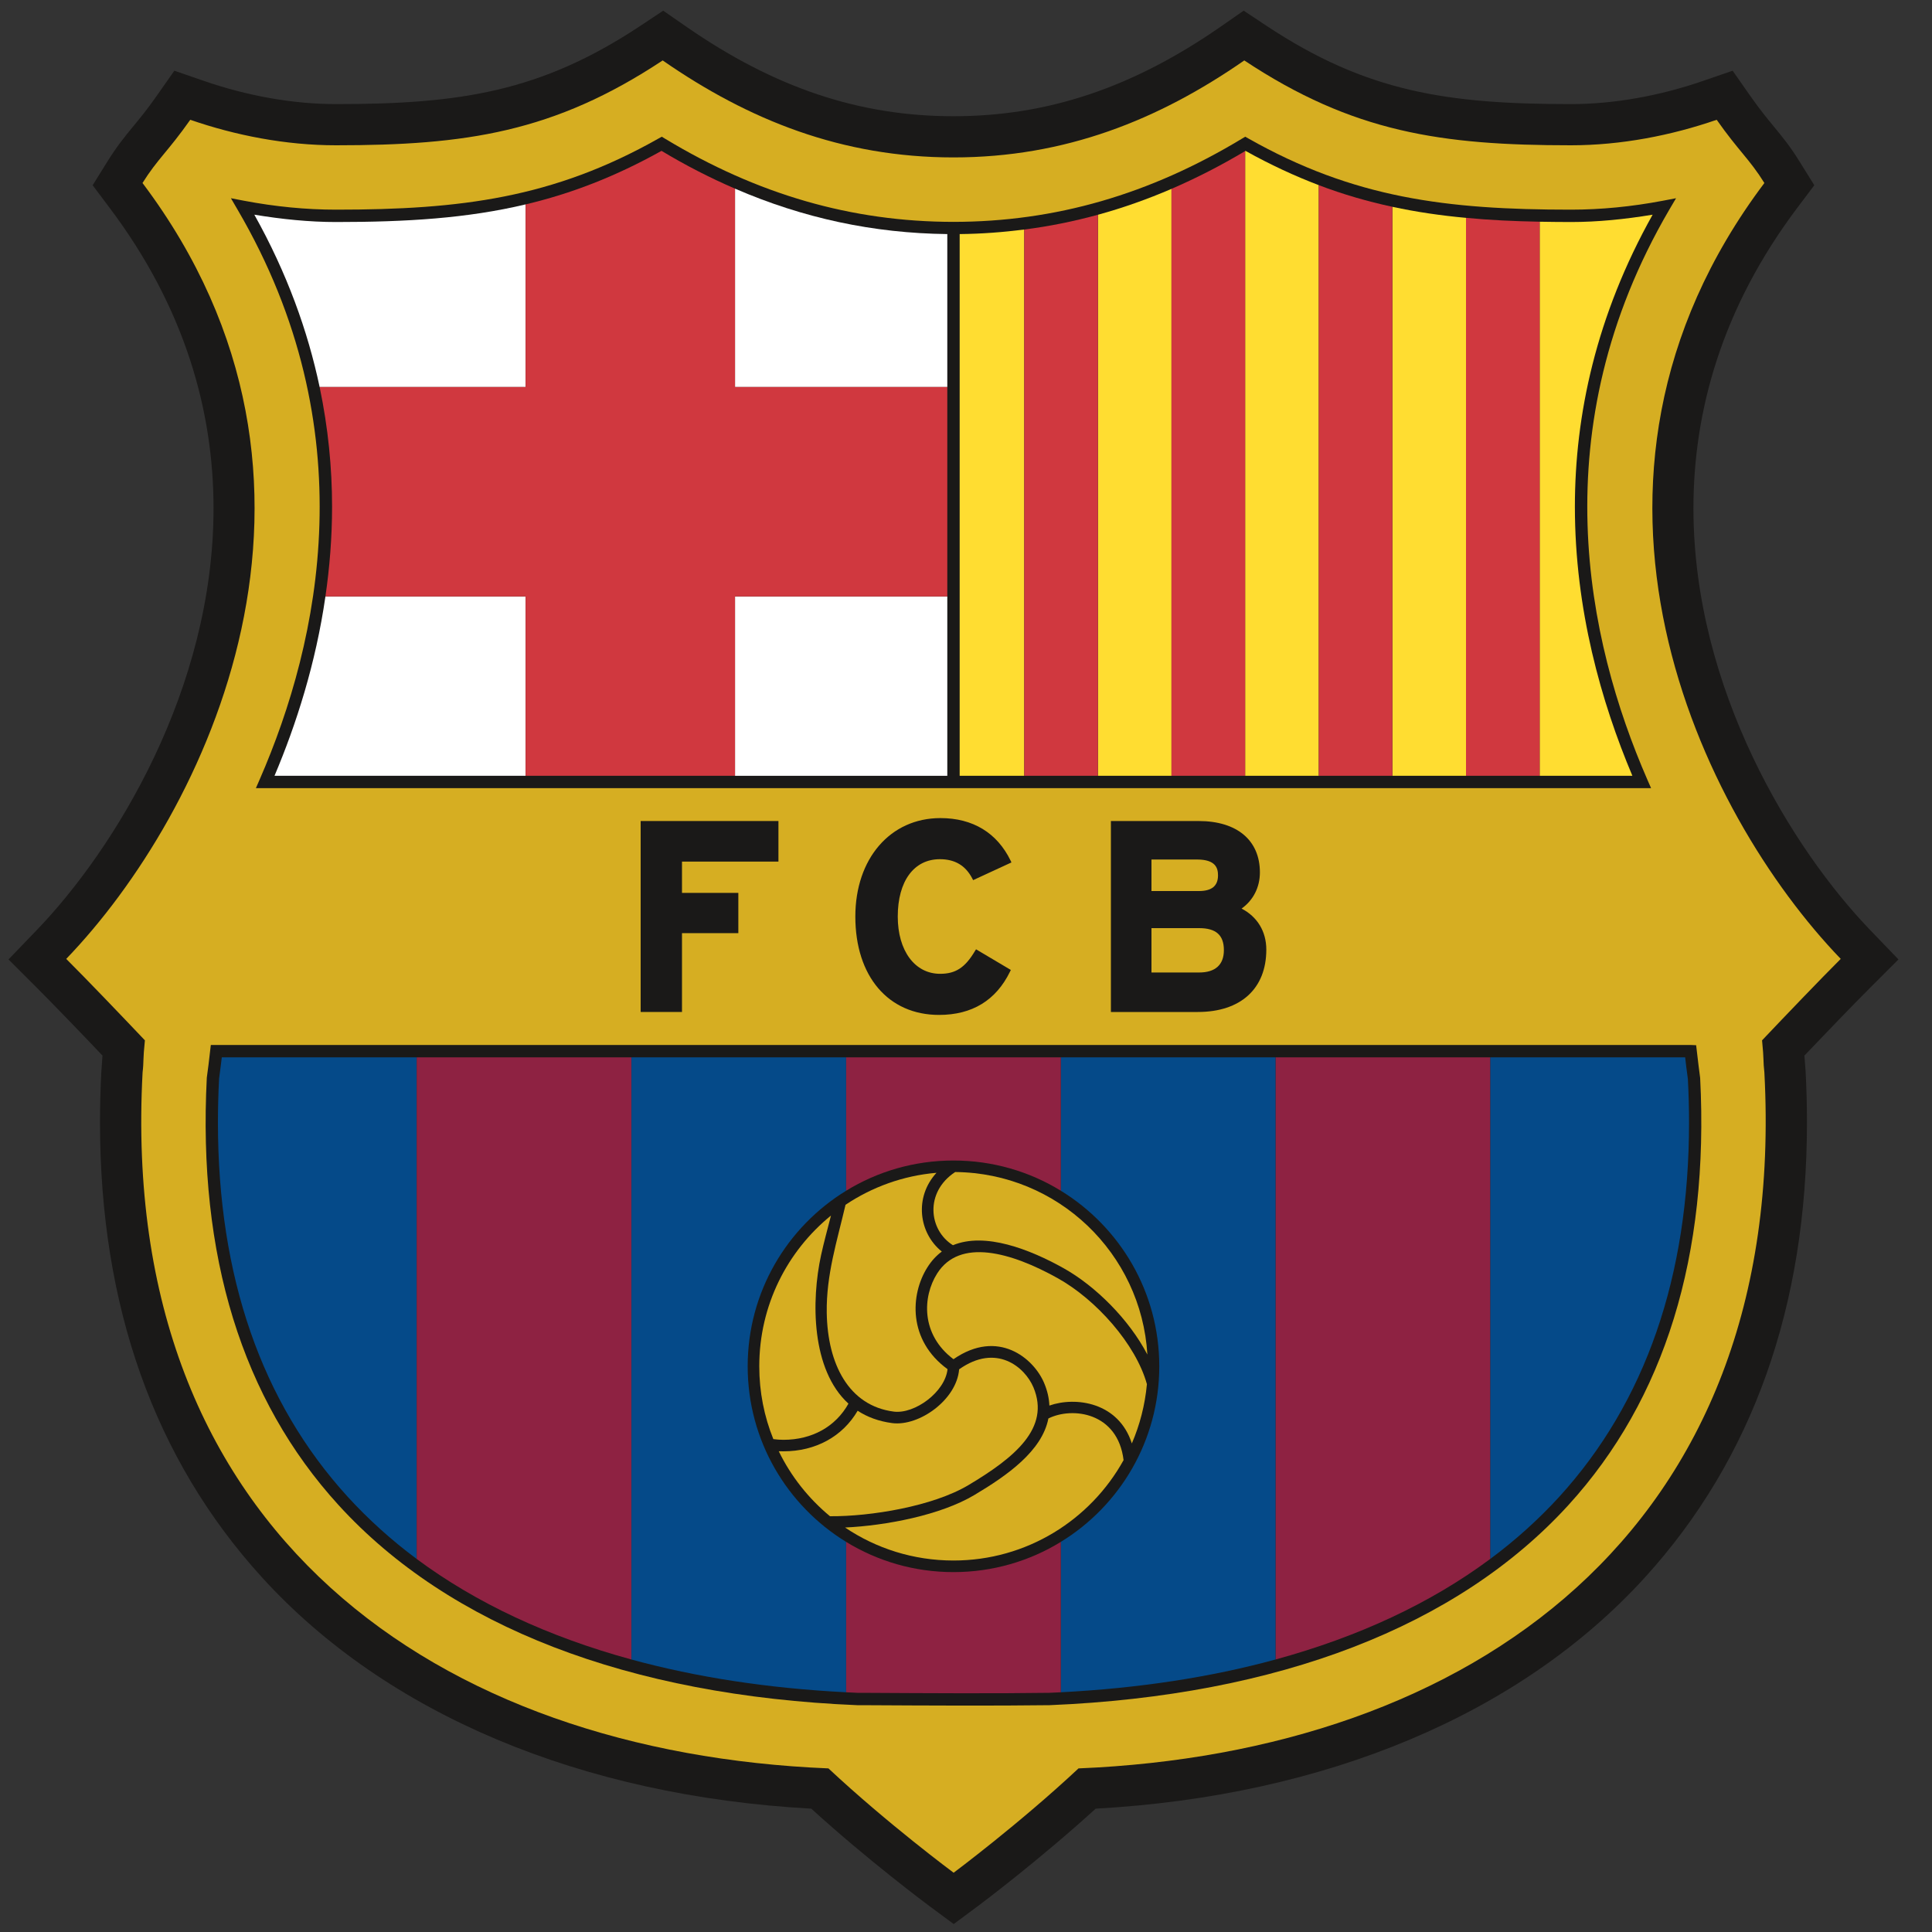 <?xml version="1.0" encoding="UTF-8" standalone="no"?>
<svg width="25px" height="25px" viewBox="0 0 25 25" version="1.1" xmlns="http://www.w3.org/2000/svg" xmlns:xlink="http://www.w3.org/1999/xlink">
    <rect x="0" y="0" width="25" height="25" fill="#333333" stroke="none"/>
    <!-- Generator: Sketch 42 (36781) - http://www.bohemiancoding.com/sketch -->
    <title>barcelona</title>
    <desc>Created with Sketch.</desc>
    <defs></defs>
    <g id="Page-1" stroke="none" stroke-width="1" fill="none" fill-rule="evenodd">
        <g id="standings" transform="translate(-37, -199)">
            <g id="Group" transform="translate(15, 199)">
                <g id="row1">
                    <g id="barcelona" transform="translate(22, 0)">
                        <path d="M15.797,0.344 C14.657,1.135 13.558,1.504 12.338,1.504 C11.118,1.504 10.019,1.135 8.879,0.344 L8.582,0.138 L8.281,0.338 C6.992,1.191 5.946,1.347 4.348,1.347 C3.797,1.347 3.205,1.243 2.636,1.046 L2.256,0.915 L2.026,1.243 C1.903,1.418 1.812,1.529 1.723,1.636 C1.615,1.768 1.512,1.893 1.392,2.087 L1.199,2.397 L1.418,2.689 C2.395,3.986 2.763,5.321 2.763,6.577 C2.763,8.921 1.482,10.991 0.473,12.038 L0.11,12.415 L0.48,12.785 C0.679,12.984 1.034,13.351 1.326,13.659 C1.326,13.671 1.315,13.821 1.315,13.821 L1.312,13.85 C1.3,14.078 1.294,14.302 1.294,14.522 C1.294,16.902 1.997,18.88 3.389,20.41 C5.001,22.182 7.52,23.239 10.498,23.404 C11.237,24.077 11.989,24.636 12.022,24.661 L12.341,24.897 L12.659,24.661 C12.692,24.636 13.439,24.077 14.178,23.404 C17.156,23.239 19.675,22.182 21.287,20.41 C22.678,18.88 23.382,16.902 23.382,14.523 C23.382,14.302 23.376,14.078 23.364,13.85 L23.363,13.845 L23.361,13.816 C23.361,13.816 23.35,13.671 23.349,13.659 C23.621,13.374 23.986,12.994 24.196,12.785 L24.566,12.415 L24.203,12.038 C23.194,10.991 21.913,8.92 21.913,6.577 C21.913,5.321 22.281,3.986 23.257,2.689 L23.477,2.397 L23.284,2.087 C23.164,1.893 23.061,1.768 22.952,1.636 C22.864,1.529 22.773,1.418 22.65,1.243 L22.42,0.915 L22.04,1.046 C21.471,1.243 20.879,1.347 20.328,1.347 C18.73,1.347 17.683,1.191 16.395,0.338 L16.093,0.138 L15.797,0.344" id="Fill-2" fill="#1A1918"></path>
                        <path d="M12.34,24.233 C12.34,24.233 11.489,23.602 10.72,22.883 C5.689,22.675 1.526,19.854 1.845,13.878 C1.863,13.721 1.847,13.731 1.875,13.462 C1.586,13.157 1.109,12.659 0.857,12.408 C2.661,10.535 4.767,6.252 1.844,2.368 C2.037,2.059 2.176,1.957 2.462,1.55 C3.046,1.752 3.696,1.88 4.348,1.88 C6.024,1.88 7.168,1.714 8.575,0.782 C9.688,1.554 10.894,2.037 12.338,2.037 C13.782,2.037 14.988,1.554 16.101,0.782 C17.507,1.714 18.652,1.88 20.328,1.88 C20.98,1.88 21.63,1.752 22.214,1.55 C22.5,1.957 22.639,2.059 22.831,2.368 C19.909,6.252 22.015,10.535 23.819,12.408 C23.567,12.659 23.09,13.157 22.801,13.462 C22.828,13.731 22.813,13.721 22.831,13.878 C23.149,19.854 18.987,22.675 13.956,22.883 C13.187,23.602 12.34,24.233 12.34,24.233" id="Fill-3" fill="#D6AE22"></path>
                        <path d="M2.799,13.522 L2.728,13.522 L2.698,13.779 L2.676,13.945 C2.558,16.246 3.132,18.106 4.381,19.476 C5.814,21.047 8.134,21.942 11.092,22.065 C11.095,22.065 11.142,22.065 11.142,22.065 C12.03,22.07 12.868,22.074 13.581,22.065 C16.542,21.942 18.862,21.047 20.295,19.476 C21.544,18.106 22.117,16.246 22,13.949 C22,13.945 21.978,13.778 21.978,13.778 L21.948,13.525 L21.877,13.522 L2.799,13.522" id="Fill-4" fill="#1A1918"></path>
                        <path d="M2.87,13.682 C2.863,13.739 2.855,13.804 2.855,13.804 C2.855,13.804 2.835,13.957 2.835,13.957 C2.825,14.149 2.82,14.338 2.82,14.523 C2.82,16.517 3.384,18.145 4.499,19.368 C4.766,19.66 5.064,19.929 5.392,20.173 L5.392,13.682 L2.87,13.682" id="Fill-5" fill="#054A89"></path>
                        <path d="M21.841,13.961 L21.82,13.803 C21.82,13.803 21.813,13.739 21.806,13.682 L19.283,13.682 L19.283,20.173 C19.612,19.929 19.91,19.66 20.177,19.368 C21.292,18.144 21.856,16.516 21.856,14.525 C21.856,14.34 21.851,14.152 21.841,13.961" id="Fill-6" fill="#054A89"></path>
                        <path d="M8.171,13.682 L5.392,13.682 L5.392,20.173 C6.161,20.744 7.095,21.18 8.171,21.474 L8.171,13.682" id="Fill-7" fill="#8E2242"></path>
                        <path d="M16.505,13.682 L16.505,21.474 C17.581,21.18 18.515,20.744 19.283,20.173 L19.283,13.682 L16.505,13.682" id="Fill-8" fill="#8E2242"></path>
                        <path d="M9.675,17.68 C9.675,16.718 10.185,15.876 10.949,15.408 L10.949,13.682 L8.171,13.682 L8.171,21.474 C9.013,21.704 9.942,21.847 10.949,21.898 L10.949,19.952 C10.185,19.484 9.675,18.641 9.675,17.68" id="Fill-9" fill="#054A89"></path>
                        <path d="M13.727,13.682 L13.727,15.408 C14.491,15.876 15.001,16.718 15.001,17.68 C15.001,18.641 14.491,19.484 13.727,19.952 L13.727,21.898 C14.734,21.846 15.663,21.704 16.505,21.474 L16.505,13.682 L13.727,13.682" id="Fill-10" fill="#054A89"></path>
                        <path d="M13.727,15.408 L13.727,13.682 L10.949,13.682 L10.949,15.408 C11.353,15.16 11.829,15.017 12.338,15.017 C12.847,15.017 13.323,15.16 13.727,15.408" id="Fill-11" fill="#8E2242"></path>
                        <path d="M10.949,19.952 L10.949,21.898 C10.998,21.9 11.047,21.903 11.096,21.905 L11.143,21.905 C12.03,21.91 12.867,21.915 13.577,21.905 C13.627,21.903 13.677,21.9 13.727,21.898 L13.727,19.952 C13.323,20.2 12.847,20.343 12.338,20.343 C11.829,20.343 11.353,20.2 10.949,19.952" id="Fill-12" fill="#8E2242"></path>
                        <path d="M10.979,18.163 C10.497,17.724 10.496,16.832 10.625,16.24 C10.661,16.075 10.706,15.913 10.753,15.729 C10.186,16.19 9.825,16.892 9.825,17.68 C9.825,18.013 9.889,18.331 10.007,18.622 C10.05,18.628 10.093,18.631 10.138,18.631 C10.51,18.631 10.814,18.459 10.979,18.163" id="Fill-13" fill="#D6AE22"></path>
                        <path d="M13.566,18.355 C13.484,18.776 13.034,19.092 12.609,19.345 C12.172,19.606 11.466,19.741 10.935,19.766 C11.336,20.036 11.818,20.193 12.338,20.193 C13.286,20.193 14.111,19.668 14.539,18.894 C14.464,18.274 13.875,18.201 13.566,18.355" id="Fill-14" fill="#D6AE22"></path>
                        <path d="M10.74,19.62 C11.265,19.624 12.071,19.492 12.532,19.217 C13.129,18.861 13.593,18.48 13.373,17.953 C13.261,17.687 12.891,17.379 12.411,17.719 C12.38,18.112 11.895,18.459 11.546,18.415 C11.37,18.392 11.222,18.336 11.098,18.255 C10.902,18.59 10.552,18.78 10.138,18.78 C10.117,18.78 10.097,18.78 10.077,18.779 C10.236,19.105 10.463,19.391 10.74,19.62" id="Fill-15" fill="#D6AE22"></path>
                        <path d="M12.331,16.113 C12.747,15.941 13.323,16.165 13.762,16.41 C14.177,16.642 14.61,17.074 14.847,17.528 C14.769,16.217 13.687,15.178 12.36,15.166 C11.963,15.427 12.017,15.918 12.331,16.113" id="Fill-16" fill="#D6AE22"></path>
                        <path d="M12.261,17.717 C11.747,17.342 11.778,16.751 12,16.4 C12.054,16.314 12.117,16.247 12.187,16.195 C11.888,15.956 11.828,15.492 12.118,15.176 C11.685,15.213 11.283,15.361 10.941,15.59 C10.831,16.062 10.691,16.493 10.698,16.986 C10.708,17.651 10.983,18.191 11.565,18.266 C11.837,18.301 12.23,18.012 12.261,17.717" id="Fill-17" fill="#D6AE22"></path>
                        <path d="M14.841,17.911 C14.697,17.391 14.182,16.816 13.689,16.541 C13.082,16.202 12.418,16.017 12.126,16.48 C11.938,16.777 11.912,17.268 12.338,17.588 C12.916,17.188 13.377,17.577 13.511,17.896 C13.554,17.998 13.575,18.095 13.579,18.188 C13.92,18.068 14.475,18.145 14.646,18.678 C14.749,18.439 14.816,18.181 14.841,17.911" id="Fill-18" fill="#D6AE22"></path>
                        <path d="M10.047,10.624 L8.29,10.624 L8.29,13.095 L8.825,13.095 L8.825,12.075 L9.554,12.075 L9.554,11.554 L8.825,11.554 L8.825,11.149 L10.073,11.149 L10.073,10.624 L10.047,10.624" id="Fill-19" fill="#1A1918"></path>
                        <path d="M11.068,11.86 C11.068,12.633 11.494,13.133 12.151,13.133 C12.58,13.133 12.889,12.944 13.07,12.572 L13.08,12.551 L12.63,12.284 L12.616,12.306 C12.488,12.521 12.366,12.601 12.165,12.601 C11.838,12.601 11.617,12.303 11.617,11.86 C11.617,11.402 11.826,11.118 12.162,11.118 C12.357,11.118 12.494,11.2 12.581,11.367 L12.592,11.389 L13.088,11.16 L13.077,11.136 C12.902,10.777 12.589,10.586 12.169,10.586 C11.521,10.586 11.068,11.11 11.068,11.86" id="Fill-20" fill="#1A1918"></path>
                        <path d="M16.066,11.757 C16.215,11.651 16.303,11.484 16.303,11.289 C16.303,10.873 16.007,10.624 15.51,10.624 L14.375,10.624 L14.375,13.095 L15.5,13.095 C16.055,13.095 16.386,12.793 16.386,12.288 C16.386,12.051 16.268,11.862 16.066,11.757 Z M14.9,11.122 L15.489,11.122 C15.73,11.122 15.761,11.232 15.761,11.327 C15.761,11.464 15.68,11.53 15.514,11.53 L14.9,11.53 L14.9,11.122 Z M15.517,12.584 L14.9,12.584 L14.9,12.01 L15.517,12.01 C15.735,12.01 15.837,12.1 15.837,12.295 C15.837,12.484 15.726,12.584 15.517,12.584 L15.517,12.584 Z" id="Fill-21" fill="#1A1918"></path>
                        <path d="M16.073,1.793 C14.876,2.517 13.654,2.87 12.338,2.871 C11.021,2.87 9.8,2.517 8.603,1.793 L8.563,1.769 L8.522,1.792 C7.159,2.563 5.959,2.713 4.348,2.713 C3.961,2.713 3.561,2.674 3.16,2.598 L2.988,2.565 L3.076,2.716 C4.732,5.549 4.144,8.288 3.36,10.087 L3.311,10.199 L21.365,10.199 L21.316,10.087 C20.532,8.288 19.944,5.549 21.599,2.716 L21.688,2.565 L21.515,2.598 C21.115,2.674 20.715,2.713 20.328,2.713 C18.717,2.713 17.517,2.563 16.154,1.792 L16.113,1.769 L16.073,1.793" id="Fill-22" fill="#1A1918"></path>
                        <path d="M6.801,2.645 C6.044,2.825 5.261,2.873 4.348,2.873 C4.003,2.873 3.648,2.837 3.291,2.778 C3.714,3.534 3.983,4.283 4.136,5.008 L6.801,5.008 L6.801,2.645" id="Fill-23" fill="#FFFFFF"></path>
                        <path d="M12.258,5.008 L12.258,3.029 C11.302,3.018 10.395,2.824 9.511,2.441 L9.511,5.008 L12.258,5.008" id="Fill-24" fill="#FFFFFF"></path>
                        <path d="M4.211,7.718 C4.086,8.585 3.834,9.372 3.552,10.039 L6.801,10.039 L6.801,7.718 L4.211,7.718" id="Fill-25" fill="#FFFFFF"></path>
                        <path d="M9.511,10.039 L12.258,10.039 L12.258,7.718 L9.511,7.718 L9.511,10.039" id="Fill-26" fill="#FFFFFF"></path>
                        <path d="M9.511,5.008 L9.511,2.441 C9.191,2.303 8.874,2.141 8.56,1.952 C7.958,2.288 7.388,2.506 6.801,2.645 L6.801,5.008 L4.136,5.008 C4.247,5.538 4.297,6.057 4.297,6.557 C4.297,6.957 4.265,7.345 4.211,7.718 L6.801,7.718 L6.801,10.039 L9.511,10.039 L9.511,7.718 L12.258,7.718 L12.258,5.008 L9.511,5.008" id="Fill-27" fill="#D0383F"></path>
                        <path d="M16.116,1.952 C16.115,1.953 16.113,1.954 16.112,1.955 L16.112,10.039 L17.065,10.039 L17.065,2.396 C16.753,2.277 16.439,2.132 16.116,1.952" id="Fill-28" fill="#FFDD31"></path>
                        <path d="M14.207,2.779 L14.207,10.039 L15.159,10.039 L15.159,2.444 C14.845,2.579 14.528,2.691 14.207,2.779" id="Fill-29" fill="#FFDD31"></path>
                        <path d="M12.418,3.029 L12.418,10.039 L13.254,10.039 L13.254,2.97 C12.979,3.005 12.701,3.026 12.418,3.029" id="Fill-30" fill="#FFDD31"></path>
                        <path d="M18.017,2.676 L18.017,10.039 L18.97,10.039 L18.97,2.819 C18.642,2.789 18.327,2.743 18.017,2.676" id="Fill-31" fill="#FFDD31"></path>
                        <path d="M20.379,6.557 C20.379,5.374 20.652,4.087 21.385,2.778 C21.028,2.837 20.673,2.873 20.328,2.873 C20.19,2.873 20.055,2.871 19.923,2.869 L19.923,10.039 L21.123,10.039 C20.72,9.084 20.379,7.887 20.379,6.557" id="Fill-32" fill="#FFDD31"></path>
                        <path d="M18.97,2.819 L18.97,10.039 L19.923,10.039 L19.923,2.869 C19.591,2.863 19.275,2.848 18.97,2.819" id="Fill-33" fill="#D0383F"></path>
                        <path d="M13.254,2.97 L13.254,10.039 L14.207,10.039 L14.207,2.779 C13.893,2.865 13.576,2.929 13.254,2.97" id="Fill-34" fill="#D0383F"></path>
                        <path d="M15.159,2.444 L15.159,10.039 L16.112,10.039 L16.112,1.955 C15.797,2.143 15.48,2.305 15.159,2.444" id="Fill-35" fill="#D0383F"></path>
                        <path d="M17.065,2.396 L17.065,10.039 L18.017,10.039 L18.017,2.676 C17.697,2.607 17.381,2.516 17.065,2.396" id="Fill-36" fill="#D0383F"></path>
                    </g>
                </g>
            </g>
        </g>
    </g>
</svg>